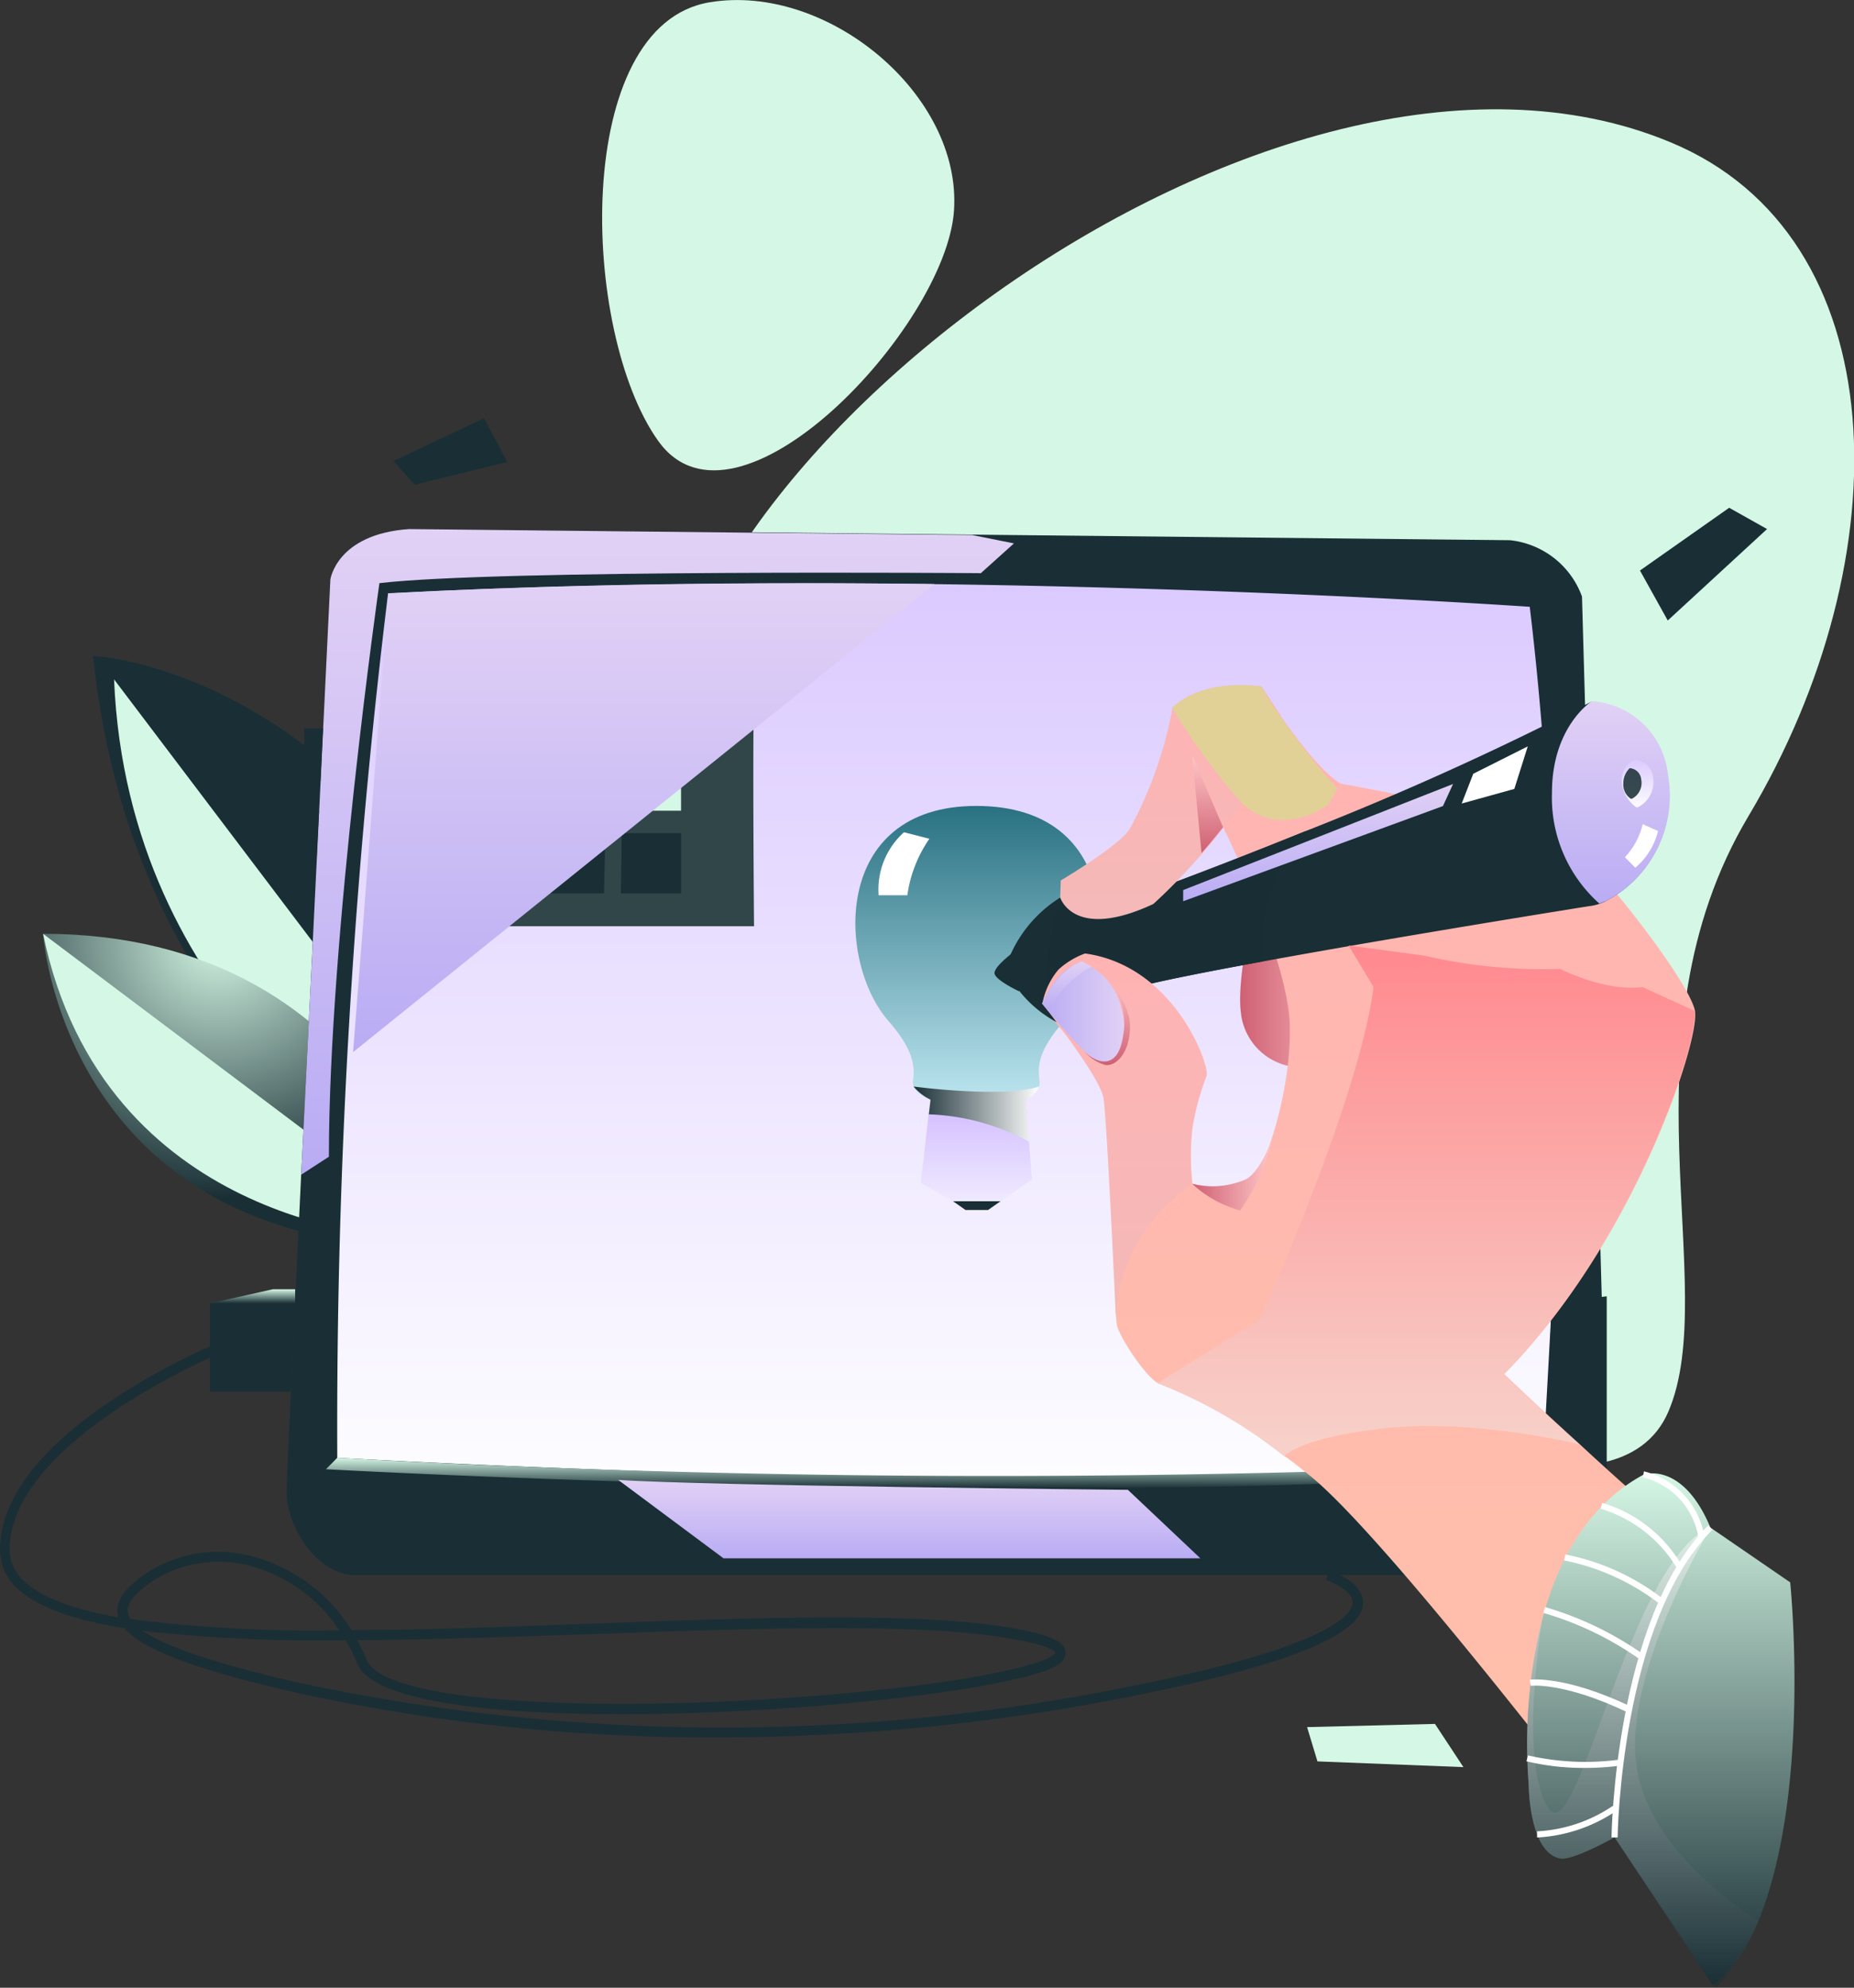 <svg xmlns="http://www.w3.org/2000/svg" xmlns:xlink="http://www.w3.org/1999/xlink" viewBox="0 0 139.46 149.54"><rect x="0" y="0" width="139.46" height="149.54" fill="#333333" stroke="none"/><defs><style>.a{isolation:isolate;}.b,.d{fill:#d5f7e5;}.c{fill:url(#a);}.al,.am,.ao,.ar,.as,.at,.d,.k,.m,.q,.r,.s{mix-blend-mode:soft-light;}.e{fill:url(#b);}.f{fill:url(#c);}.g{fill:url(#d);}.h{fill:url(#e);}.ae,.i,.p{fill:#192f35;}.ae,.ai,.i,.x{mix-blend-mode:multiply;}.j{fill:url(#f);}.k{fill:url(#g);}.l{fill:url(#h);}.m{fill:url(#i);}.n{fill:url(#j);}.o{fill:#314649;}.q{fill:url(#k);}.r,.w{fill:#fff;}.s{fill:url(#l);}.t{fill:url(#m);}.u{fill:url(#n);}.v{fill:url(#o);}.x{fill:url(#p);}.y{fill:url(#q);}.z{fill:url(#r);}.aa{fill:url(#s);}.ab{fill:url(#t);}.ac{fill:url(#u);}.ad{fill:url(#v);}.ae{opacity:0.86;}.af{fill:url(#w);}.ag{fill:url(#x);}.ah{fill:url(#y);}.ai{opacity:0.5;fill:url(#z);}.aj{fill:url(#aa);}.ak{fill:url(#ab);}.al{fill:url(#ac);}.am{fill:url(#ad);}.an{fill:url(#ae);}.ao{fill:url(#af);}.ap{fill:url(#ag);}.aq{fill:url(#ah);}.ar{fill:url(#ai);}.at{fill:#e1d197;}</style><linearGradient id="a" x1="-27.33" y1="66.26" x2="-27.33" y2="23.2" gradientTransform="translate(48.56 23.02) rotate(-4.21)" gradientUnits="userSpaceOnUse"><stop offset="0" stop-color="#192f35"/><stop offset="1" stop-color="#192f35"/></linearGradient><radialGradient id="b" cx="282.71" cy="47.86" r="19.74" gradientTransform="matrix(-0.98, 0.18, 0.18, 0.98, 284.9, -27.35)" gradientUnits="userSpaceOnUse"><stop offset="0" stop-color="#d5f7e5"/><stop offset="1" stop-color="#192f35"/></radialGradient><linearGradient id="c" x1="71.21" y1="118.49" x2="71.21" y2="39.8" gradientTransform="matrix(1, 0, 0, 1, 0, 0)" xlink:href="#a"/><linearGradient id="d" x1="71.2" y1="111.33" x2="71.2" y2="43.87" gradientUnits="userSpaceOnUse"><stop offset="0" stop-color="#fdfdff"/><stop offset="1" stop-color="#dbcaff"/></linearGradient><linearGradient id="e" x1="18.99" y1="104.69" x2="18.99" y2="98.05" gradientTransform="matrix(1, 0, 0, 1, 0, 0)" xlink:href="#a"/><linearGradient id="f" x1="51.26" y1="130.7" x2="51.26" y2="101.01" gradientTransform="matrix(1, 0, 0, 1, 0, 0)" xlink:href="#a"/><linearGradient id="g" x1="49.47" y1="88.37" x2="49.47" y2="39.8" gradientUnits="userSpaceOnUse"><stop offset="0" stop-color="#b9acf4"/><stop offset="1" stop-color="#e1d1f5"/></linearGradient><linearGradient id="h" x1="70.77" y1="111.97" x2="70.77" y2="109.67" gradientUnits="userSpaceOnUse"><stop offset="0" stop-color="#192f35"/><stop offset="1" stop-color="#d5f7e5"/></linearGradient><linearGradient id="i" x1="68.39" y1="117.23" x2="68.39" y2="111.33" xlink:href="#g"/><linearGradient id="j" x1="18.99" y1="98.05" x2="18.99" y2="96.99" xlink:href="#h"/><linearGradient id="k" x1="43.79" y1="54.8" x2="43.79" y2="51.68" xlink:href="#g"/><linearGradient id="l" x1="48.42" y1="79.15" x2="48.42" y2="43.88" xlink:href="#g"/><linearGradient id="m" x1="73.44" y1="90.37" x2="73.44" y2="82.73" gradientUnits="userSpaceOnUse"><stop offset="0" stop-color="#efeaff"/><stop offset="1" stop-color="#d1bbff"/></linearGradient><linearGradient id="n" x1="73.51" y1="82.73" x2="73.51" y2="60.63" gradientUnits="userSpaceOnUse"><stop offset="0" stop-color="#bbe5ef"/><stop offset="1" stop-color="#297182"/></linearGradient><linearGradient id="o" x1="73.47" y1="91.03" x2="73.47" y2="90.37" gradientTransform="matrix(1, 0, 0, 1, 0, 0)" xlink:href="#a"/><linearGradient id="p" x1="68.72" y1="83.82" x2="78.16" y2="83.82" gradientUnits="userSpaceOnUse"><stop offset="0" stop-color="#192f35"/><stop offset="1" stop-color="#fff"/></linearGradient><linearGradient id="q" x1="23.6" y1="58.73" x2="23.6" y2="54.8" gradientTransform="matrix(1, 0, 0, 1, 0, 0)" xlink:href="#a"/><linearGradient id="r" x1="23.3" y1="64.46" x2="23.3" y2="60.99" gradientTransform="matrix(1, 0, 0, 1, 0, 0)" xlink:href="#a"/><linearGradient id="s" x1="93.28" y1="71.95" x2="102.25" y2="71.95" gradientUnits="userSpaceOnUse"><stop offset="0" stop-color="#cf6074"/><stop offset="1" stop-color="#ffc7c7"/></linearGradient><linearGradient id="t" x1="75.73" y1="74.58" x2="75.73" y2="71.57" gradientTransform="matrix(1, 0, 0, 1, 0, 0)" xlink:href="#a"/><linearGradient id="u" x1="104.76" y1="148.59" x2="104.76" y2="51.59" gradientUnits="userSpaceOnUse"><stop offset="0.02" stop-color="#ffc2a9"/><stop offset="1" stop-color="#ffb3b3"/></linearGradient><linearGradient id="v" x1="100.73" y1="77.85" x2="100.73" y2="52.76" gradientTransform="matrix(1, 0, 0, 1, 0, 0)" xlink:href="#a"/><linearGradient id="w" x1="88.04" y1="69.14" x2="88.04" y2="51.55" gradientUnits="userSpaceOnUse"><stop offset="0.02" stop-color="#f4b9b8"/><stop offset="1" stop-color="#ffb3b3"/></linearGradient><linearGradient id="x" x1="84.58" y1="99.27" x2="84.58" y2="71.73" xlink:href="#w"/><linearGradient id="y" x1="124.94" y1="149.37" x2="124.94" y2="110.84" xlink:href="#h"/><linearGradient id="z" x1="123.56" y1="149.54" x2="123.56" y2="114.92" xlink:href="#p"/><linearGradient id="aa" x1="107.27" y1="109.56" x2="107.27" y2="71.19" gradientUnits="userSpaceOnUse"><stop offset="0.02" stop-color="#f7d1c9"/><stop offset="1" stop-color="#ff898e"/></linearGradient><linearGradient id="ab" x1="89.68" y1="88.45" x2="95.67" y2="88.45" xlink:href="#s"/><linearGradient id="ac" x1="78.41" y1="76.14" x2="84.57" y2="76.14" xlink:href="#g"/><linearGradient id="ad" x1="80.26" y1="76.09" x2="80.26" y2="72.33" xlink:href="#g"/><linearGradient id="ae" x1="83.3" y1="80.12" x2="83.3" y2="73.47" xlink:href="#s"/><linearGradient id="af" x1="121.16" y1="67.99" x2="121.16" y2="52.76" xlink:href="#g"/><linearGradient id="ag" x1="123.15" y1="60.79" x2="123.15" y2="57.17" xlink:href="#d"/><linearGradient id="ah" x1="90.84" y1="64.18" x2="90.84" y2="56.83" xlink:href="#s"/><linearGradient id="ai" x1="99.15" y1="67.8" x2="99.15" y2="58.98" xlink:href="#g"/></defs><g class="a"><path class="b" d="M125.5,106.19C118,123.73,52.9,81.05,50.27,58.55S95.58-1.82,125.65,10.7c17,7.05,17.56,31.11,5.87,50.7C121.64,78,129.52,96.78,125.5,106.19Z"/><path class="b" d="M53.39.17c-10.37,1.7-9.76,24.75-3.88,33s21.65-8.58,22.25-17.32S62.23-1.29,53.39.17Z"/><path class="c" d="M33.4,90.57S10.2,80.44,7,49.34c0,0,24.53,1.13,35,37.44Z"/><path class="d" d="M8.58,51.11,35.89,87.2,29.65,87S9.6,76,8.58,51.11Z"/><path class="e" d="M33.64,93.12s-5-22.86-30.4-22.87c0,0,1.48,22.5,27.44,23.55Z"/><path class="d" d="M3.24,70.25l30.4,22.87L29.76,93S7.76,92.24,3.24,70.25Z"/><path class="f" d="M120.86,110.83s0,7.66-7.28,7.66H26.46c-2.88-.29-4.9-3.83-4.9-6.23,0-.93.5-11.44,1.1-24,1-19.81,2.19-44.69,2.19-44.69s.46-3.42,5.92-3.8l42.36.45,40.45.42A6.49,6.49,0,0,1,119,44.88Z"/><path class="g" d="M25.37,109.67s61.47,3.46,90.7.39c0,0,2.72-33.36-1-64.41,0,0-45.88-3.2-85.88-1A517.15,517.15,0,0,0,25.37,109.67Z"/><polygon class="h" points="22.2 98.05 15.78 98.05 15.78 104.69 21.89 104.69 22.2 98.05"/><path class="i" d="M105.16,111.36l3.19,7.13h5.23s6.37.36,7.28-7.66V97.52l-4.13.53-.66,12Z"/><path class="j" d="M54.05,130.7a144.72,144.72,0,0,1-31.94-3.4c-7.41-1.71-11.4-3.2-12.75-4.81-3.73-.6-6.55-1.56-8.07-3A3.93,3.93,0,0,1,0,116.58c0-8.69,15.76-15.29,16.44-15.57l.29.71c-.16.07-16,6.68-16,14.86a3.14,3.14,0,0,0,1.05,2.34c1.34,1.29,3.81,2.16,7.08,2.74a1.16,1.16,0,0,1,0-.18c-.19-1.08.59-2.13,2.43-3.31a9.94,9.94,0,0,1,8.41-.87,12.53,12.53,0,0,1,6.74,5.33c5.71,0,11.88-.26,18-.48,12.79-.47,24.87-.91,31.93.37,2.65.49,3.78,1,3.78,1.79s-.62,1.41-5.33,2.34c-12.35,2.46-45.64,4.19-47.95-1.5A11.84,11.84,0,0,0,26,123.4a121.83,121.83,0,0,1-15.28-.71c1.76,1.2,5.58,2.48,11.56,3.86a153,153,0,0,0,62.37.39c15.26-3,17-5.43,17.09-6.32s-1.48-1.58-2-1.76l.24-.73c.11,0,2.65.9,2.55,2.54-.15,2.39-5.94,4.68-17.71,7A158.67,158.67,0,0,1,54.05,130.7Zm-27.17-7.31a15.41,15.41,0,0,1,.7,1.48c1.33,3.3,17.37,3.91,32.52,2.8,12.82-.94,19.08-2.56,19.28-3.36,0,0-.19-.49-3.15-1-7-1.27-19-.83-31.77-.37C38.5,123.13,32.48,123.35,26.88,123.39ZM9.8,121.8a106.3,106.3,0,0,0,15.72.84A11.64,11.64,0,0,0,19.46,118a9.25,9.25,0,0,0-7.75.79c-1.51,1-2.22,1.82-2.09,2.53A1.07,1.07,0,0,0,9.8,121.8Z"/><path class="k" d="M76.27,40.88l-2.49,2.24s-36.48-.29-45.24.75c0,0-3.8,26.56-3.8,43.15l-2.08,1.35v-.08c1-19.81,2.19-44.69,2.19-44.69s.46-3.42,5.92-3.8l42.36.45Z"/><path class="l" d="M25.37,109.67l-.85.86s58.66,3.25,92.51,0l-1-.45A891.24,891.24,0,0,1,25.37,109.67Z"/><path class="m" d="M46.5,111.33l7.92,5.9H90.29l-5.45-5.15S52.78,111.77,46.5,111.33Z"/><polygon class="n" points="15.78 98.05 20.53 96.99 22.2 96.99 22.2 98.05 15.78 98.05"/><path class="o" d="M31.34,51.68a128.92,128.92,0,0,0-1.71,18H56.72s-.12-13.31,0-18Z"/><polygon class="b" points="39.89 60.99 35.46 60.99 35.7 56.46 40.06 56.46 39.89 60.99"/><polygon class="b" points="45.56 60.99 41.13 60.99 41.28 56.46 45.65 56.46 45.56 60.99"/><polygon class="b" points="51.23 60.99 46.8 60.99 46.86 56.46 51.23 56.46 51.23 60.99"/><polygon class="p" points="39.65 67.21 35.13 67.21 35.37 62.68 39.83 62.68 39.65 67.21"/><polygon class="p" points="45.44 67.21 40.91 67.21 41.07 62.68 45.53 62.68 45.44 67.21"/><polygon class="p" points="51.23 67.21 46.7 67.21 46.77 62.68 51.23 62.68 51.23 67.21"/><polygon class="q" points="30.86 54.8 56.68 54.8 56.72 51.68 31.34 51.68 30.86 54.8"/><polygon class="r" points="31.48 54.34 31.77 52.19 33.88 52.19 33.66 54.34 31.48 54.34"/><path class="s" d="M26.56,79.15,70.28,43.94s-20.93-.36-41.08.69C29.2,44.63,27.44,68.17,26.56,79.15Z"/><polygon class="t" points="69.26 89 69.98 82.73 77.15 82.73 77.62 88.74 75.26 90.37 71.69 90.37 69.26 89"/><path class="u" d="M73.44,60.63c-10.92,0-10.47,11.78-6.61,16.18,2.74,3.12,1.62,4.32,1.89,4.93s1.26,1,1.26,1H76.9s1-.39,1.26-1-.89-1.84,1.89-4.93C84.1,72.32,84.57,60.63,73.44,60.63Z"/><polygon class="v" points="71.69 90.37 72.63 91.03 74.32 91.03 75.26 90.37 71.69 90.37"/><path class="w" d="M66.09,67.35h2.16a9.89,9.89,0,0,1,1.66-4.25L68,62.61A5.79,5.79,0,0,0,66.09,67.35Z"/><path class="r" d="M78.52,75l1.21.65a9.66,9.66,0,0,0,2.3-6.2H80.31A8.53,8.53,0,0,1,78.52,75Z"/><path class="x" d="M68.72,81.74s6.69.89,9.44,0a1.79,1.79,0,0,1-1,1l.25,3.16a17,17,0,0,0-7.54-2.07L70,82.73A3.78,3.78,0,0,1,68.72,81.74Z"/><polygon class="y" points="24.3 54.8 22.89 54.8 22.89 58.5 24.11 58.73 24.3 54.8"/><polygon class="z" points="24 60.99 22.89 61.3 22.61 64.08 23.82 64.47 24 60.99"/><polygon class="p" points="123.36 42.92 130.07 38.2 132.92 39.8 125.45 46.68 123.36 42.92"/><polygon class="p" points="29.6 34.68 36.4 31.46 38.16 34.75 31.2 36.47 29.6 34.68"/><polygon class="b" points="98.32 129.93 107.94 129.69 110.08 132.94 99.1 132.51 98.32 129.93"/><path class="aa" d="M95.46,63.61s-2.58,8.92-2.12,12.57a4.6,4.6,0,0,0,4.45,4.12l4.46-11.16Z"/><path class="ab" d="M76.31,71.57s-1.6,1.17-1.5,1.68,1.85,1.33,1.85,1.33Z"/><path class="ac" d="M131.16,119.26l-1.74,29.33s-23.86-32-31-37.67c-.63-.49-1.22-1-1.78-1.36a36.47,36.47,0,0,0-9.53-5.5c-1-.56-2.86-3.43-3.09-4.34s-.23-14.17-1-17.14-4.27-6-4.57-7.08,1-2.9,2.29-3.13,8,1.76,10,8.54a15.75,15.75,0,0,0-1.3,3.34,13.31,13.31,0,0,0,.23,4.8,13.77,13.77,0,0,0,4,.23c1.22-.3,3.5-7,3.35-12.18S91.89,62,91.89,62l-3.74-8.75s4.35-2.06,6.71-1.6c0,0,3.73,6,6,7.31,0,0,4.91.83,7.73,1.67a13.67,13.67,0,0,1,6.21,2.82s3.11.23,4.57,1.37,7.77,9.14,8.14,11.28v.13c.19,2.55-4.72,17.38-14.36,27.14,0,0,2.3,2.22,5.67,5.27h0C122.23,111.81,126.81,115.84,131.16,119.26Z"/><path class="ad" d="M120.83,67.77h0a3.61,3.61,0,0,1-1.3.4S105.35,70.43,95,72.33h0c-5.46,1-9.89,1.89-10.62,2.32a4.38,4.38,0,0,0-1.44,1.28,3.61,3.61,0,0,0-.7,1.91,9,9,0,0,1-5.55-3.27A2.85,2.85,0,0,1,76,71.84a9.75,9.75,0,0,1,3.74-4.31h0a9.11,9.11,0,0,1,2.15-1,3.13,3.13,0,0,0,.06.41c.09.5.36,1.26,1.08,1.26.54,0,7.28-2.48,15.14-5.66h0a233.09,233.09,0,0,0,21.53-9.75,6.17,6.17,0,0,1,5.72,5.49A8.94,8.94,0,0,1,120.83,67.77Z"/><path class="ae" d="M95,72.33h0c-5.46,1-9.89,1.89-10.62,2.32a4.38,4.38,0,0,0-1.44,1.28l-3.44.85c-1.75-3.67.28-9.26.28-9.26h0L82,66.92c.09.5.36,1.26,1.08,1.26.54,0,7.28-2.48,15.14-5.66C94.45,66.51,95,72.33,95,72.33Z"/><path class="af" d="M79.75,67.52s1,3.29,7,.49c0,0,8-7.06,9.62-14.13l-1.47-2.23s-4.4-.7-6.7,1.6a30.66,30.66,0,0,1-3.22,9.11c-.76,1.25-5.19,3.88-5.19,3.88Z"/><path class="ag" d="M78.41,75.5S82.73,81,83,82.58s.94,16.69.94,16.69-.29-6,5.76-10.21a18.81,18.81,0,0,1,0-4.22,20.88,20.88,0,0,1,1.07-3.94c.19-.89-2.49-8.26-9.15-9.17a6,6,0,0,0-2,1.21A5.53,5.53,0,0,0,78.41,75.5Z"/><path class="ah" d="M132.26,144.53a14.65,14.65,0,0,1-3.41,4.84l-7.4-11.14s-3.18,1.78-4.09,1.59c-2.37-.45-2.37-5.59-2.37-5.59a39,39,0,0,1,1-12.31.18.18,0,0,0,0,0c1.12-4.32,3.35-8.68,7.67-11,0,0,2.91-1,5,4l6,4.12S136.28,134.73,132.26,144.53Z"/><path class="ai" d="M132.26,144.51v0a15.14,15.14,0,0,1-3.15,5l-7.66-11.31s-3.18,1.78-4.09,1.59c-2.37-.45-2.37-5.59-2.37-5.59a39,39,0,0,1,1-12.31c-.11.76-1.7,10.79.48,14.14s6.1-18.74,12.23-21.14c0,0-6.22,10.24-5.68,17.33S132.26,144.51,132.26,144.51Z"/><path class="aj" d="M113.11,103.38s2.3,2.22,5.67,5.27h0s-8.07-2-14.93-1.17c-5,.59-6.71,1.57-7.26,2.07a36.47,36.47,0,0,0-9.53-5.5l7.73-4.79s7.46-16.54,8.53-25l-1.88-3.13,5.68.76a39.52,39.52,0,0,0,10.24,1s3.32,1.73,6.2,1.37l3.9,1.79v.13C127.66,78.79,122.75,93.62,113.11,103.38Z"/><path class="ak" d="M89.68,89.06a8.68,8.68,0,0,0,3.6,2,14.7,14.7,0,0,0,2.39-5.32s-.88,2.47-2,3A6.32,6.32,0,0,1,89.68,89.06Z"/><path class="al" d="M78.41,75.5S81.91,80,82.94,80c1.39,0,2.17-2.09,1.2-4.85a5,5,0,0,0-2.76-2.77S79.59,72.64,78.41,75.5Z"/><path class="am" d="M78.87,76.09a7.92,7.92,0,0,1,3.24-3.38l-.73-.38s-1.76.48-3,3.17Z"/><path class="an" d="M83.09,73.47a4.91,4.91,0,0,1,1.4,4.39c-.4,2.89-2.17,2-2.89,1.26a3.11,3.11,0,0,0,1.55,1c.8.11,1.83-.9,1.85-2.87S83.09,73.47,83.09,73.47Z"/><path class="ao" d="M120.83,67.77h0l-.52.21a10.68,10.68,0,0,1-3.57-8.34c0-5,3-6.89,3-6.89a6.17,6.17,0,0,1,5.72,5.49A8.94,8.94,0,0,1,120.83,67.77Z"/><path class="ap" d="M123.2,60.73h0l-.12,0a2.6,2.6,0,0,1-1.09-2,1.68,1.68,0,0,1,1-1.57,1.46,1.46,0,0,1,1.35,1.3A2.12,2.12,0,0,1,123.2,60.73Z"/><path class="ae" d="M122.75,60.09h0l-.08,0a1.27,1.27,0,0,1-.56-1.15,1.56,1.56,0,0,1,.48-1.15.92.92,0,0,1,.86.83A1.33,1.33,0,0,1,122.75,60.09Z"/><path class="aq" d="M92,62.23l-2.32-5.4.7,7.35S91.22,63.22,92,62.23Z"/><polygon class="ar" points="89 66.96 109.3 58.98 108.54 60.64 89 67.8 89 66.96"/><polygon class="r" points="109.95 60.45 110.82 58.21 114.92 56.15 113.91 59.35 109.95 60.45"/><path class="r" d="M123.57,62a5.57,5.57,0,0,1-1.34,2.49l.78.79a5.26,5.26,0,0,0,1.71-2.76Z"/><g class="as"><path class="w" d="M127.76,115.68a5.57,5.57,0,0,0-4.18-4.54l.08-.45a6.07,6.07,0,0,1,4.55,4.91Z"/><path class="w" d="M126.16,118a10.1,10.1,0,0,0-5.75-4.5l.11-.44a10.36,10.36,0,0,1,6,4.72Z"/><path class="w" d="M124.79,120.62a17.34,17.34,0,0,0-7.13-3.23l.08-.45a17.5,17.5,0,0,1,7.34,3.33Z"/><path class="w" d="M123.43,124.89a24.32,24.32,0,0,0-7.33-3.55l.12-.44a24.82,24.82,0,0,1,7.48,3.62Z"/><path class="w" d="M122.43,128.82c-4.82-2.3-7.27-2-7.29-2l-.07-.46c.1,0,2.6-.34,7.56,2Z"/><path class="w" d="M119.26,133a18.42,18.42,0,0,1-4.44-.5l.12-.44a19.42,19.42,0,0,0,6.92.31l.06.45A19.48,19.48,0,0,1,119.26,133Z"/><path class="w" d="M115.72,138.23h-.1l0-.46a11.15,11.15,0,0,0,5.69-1.91l.24.39A11.75,11.75,0,0,1,115.72,138.23Z"/><path class="w" d="M121.68,138.23h-.46c0-.16.24-16.43,7.27-23.47l.32.32C121.92,122,121.68,138.07,121.68,138.23Z"/></g><path class="at" d="M88.16,53.25a51.26,51.26,0,0,0,5.18,7.1c3,2.91,6.6.16,6.6.16l.66-1.18a51.07,51.07,0,0,1-5.74-7.68S90.76,50.89,88.16,53.25Z"/></g></svg>